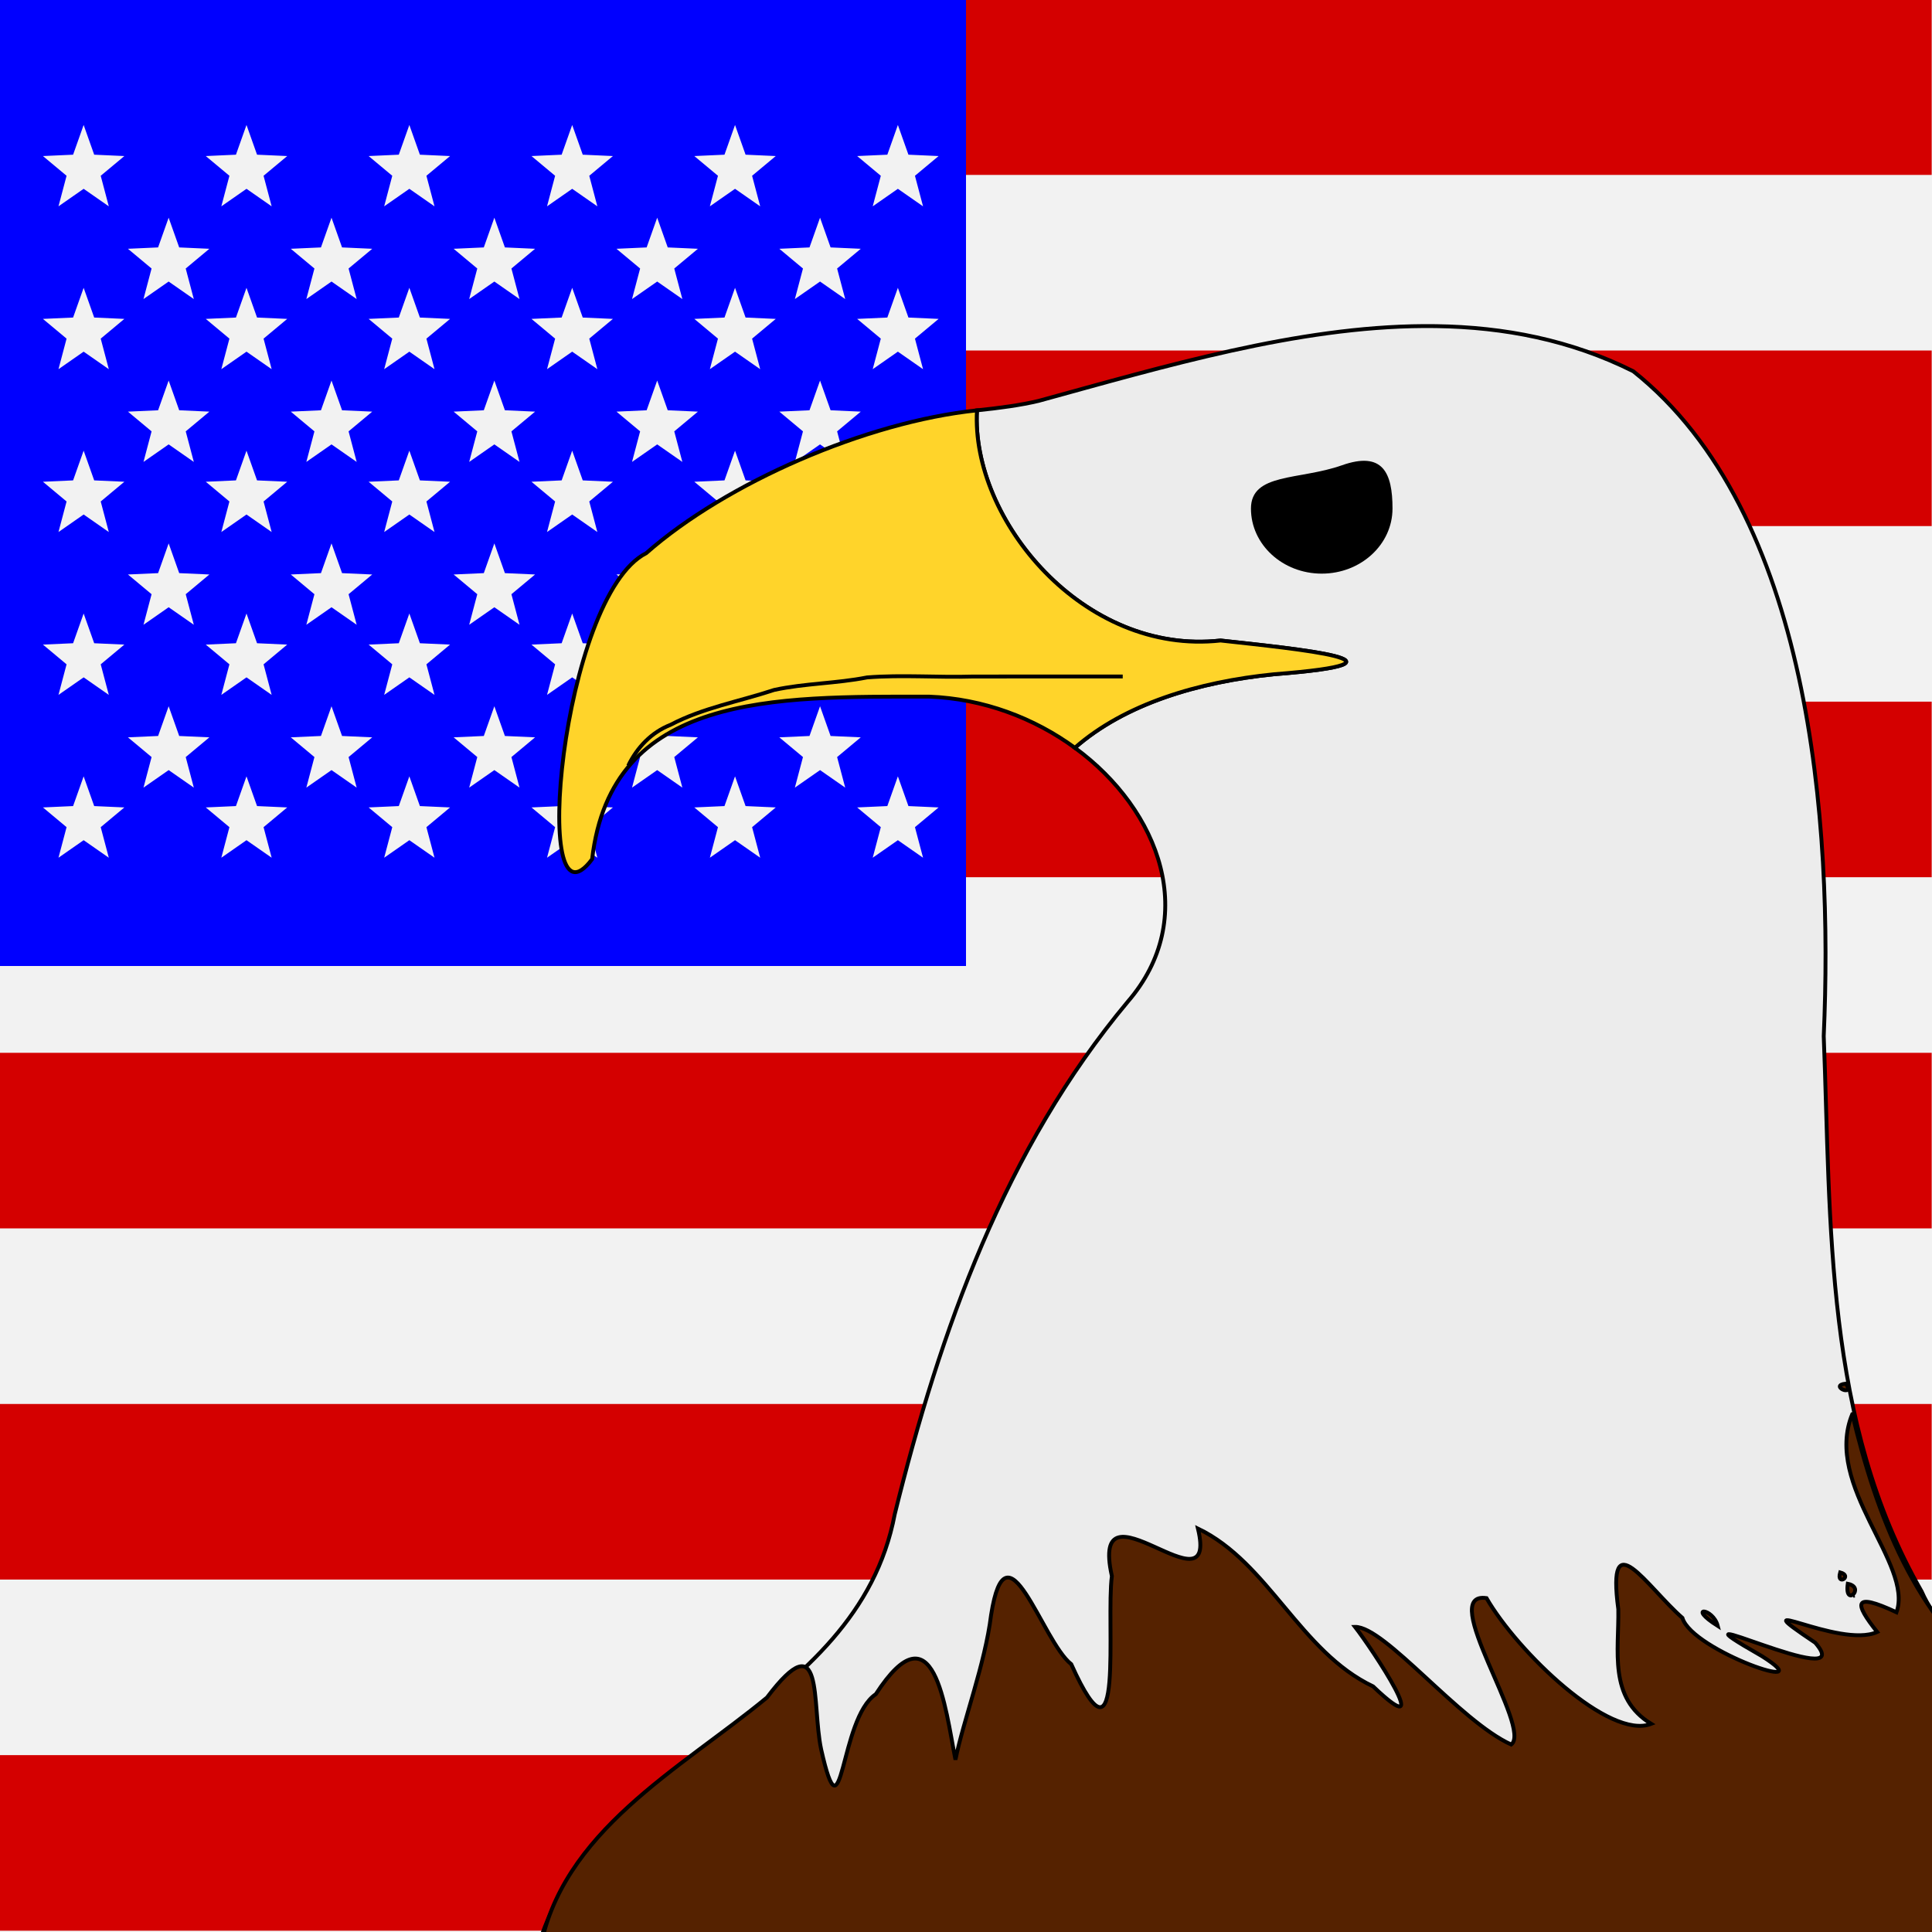 <?xml version="1.0" encoding="UTF-8" standalone="no"?>
<svg
   xmlns:dc="http://purl.org/dc/elements/1.1/"
   xmlns:cc="http://creativecommons.org/ns#"
   xmlns:rdf="http://www.w3.org/1999/02/22-rdf-syntax-ns#"
   xmlns:svg="http://www.w3.org/2000/svg"
   xmlns="http://www.w3.org/2000/svg"
   xmlns:xlink="http://www.w3.org/1999/xlink"
   id="svg8"
   version="1.1"
   viewBox="0 0 132.292 132.292"
   height="500"
   width="500">
  <defs
     id="defs2" />
  <g
     transform="translate(0,-164.708)"
     id="layer1">
    <rect
       y="164.708"
       x="0"
       height="132.292"
       width="132.292"
       id="rect12"
       style="fill:#f2f2f2;stroke-width:0.265" />
    <g
       style="fill:#d40000"
       transform="matrix(2.083,0,0,1.136,0,19.633)"
       id="g264">
      <rect
         style="fill:#d40000;stroke-width:0.265"
         id="rect244"
         width="63.5"
         height="10.583"
         x="0"
         y="127.667" />
      <use
         style="fill:#d40000"
         height="100%"
         width="100%"
         x="0"
         y="0"
         xlink:href="#rect244"
         transform="translate(0,21.167)"
         id="use248" />
      <use
         style="fill:#d40000"
         height="100%"
         width="100%"
         x="0"
         y="0"
         xlink:href="#rect244"
         transform="translate(0,42.333)"
         id="use250" />
      <use
         style="fill:#d40000"
         height="100%"
         width="100%"
         x="0"
         y="0"
         xlink:href="#rect244"
         transform="translate(0,63.5)"
         id="use252" />
      <use
         style="fill:#d40000"
         height="100%"
         width="100%"
         x="0"
         y="0"
         xlink:href="#rect244"
         transform="translate(0,84.667)"
         id="use254" />
      <use
         style="fill:#d40000"
         height="100%"
         width="100%"
         x="0"
         y="0"
         xlink:href="#rect244"
         transform="translate(0,105.833)"
         id="use256" />
    </g>
    <rect
       y="164.708"
       x="0"
       height="66.146"
       width="66.146"
       id="rect240"
       style="fill:#0000ff;stroke-width:0.265" />
    <path
       transform="matrix(0.554,0,0,0.582,-5.999,170.185)"
       d="m 21.167,5.292 1.304,3.497 3.729,0.16 -2.923,2.321 1,3.595 -3.11,-2.062 -3.11,2.062 1,-3.595 -2.923,-2.321 3.729,-0.16 z"
       id="path290"
       style="fill:#f2f2f2;stroke-width:0.265" />
    <use
       height="100%"
       width="100%"
       id="use354"
       transform="translate(0,11.151)"
       xlink:href="#path290"
       y="0"
       x="0" />
    <use
       height="100%"
       width="100%"
       id="use356"
       transform="translate(0,22.302)"
       xlink:href="#path290"
       y="0"
       x="0" />
    <use
       height="100%"
       width="100%"
       id="use358"
       transform="translate(0,33.453)"
       xlink:href="#path290"
       y="0"
       x="0" />
    <use
       height="100%"
       width="100%"
       id="use360"
       transform="translate(0,44.603)"
       xlink:href="#path290"
       y="0"
       x="0" />
    <use
       height="100%"
       width="100%"
       id="use362"
       transform="translate(11.151)"
       xlink:href="#path290"
       y="0"
       x="0" />
    <use
       height="100%"
       width="100%"
       id="use364"
       transform="translate(11.151,11.151)"
       xlink:href="#path290"
       y="0"
       x="0" />
    <use
       height="100%"
       width="100%"
       id="use366"
       transform="translate(11.151,22.302)"
       xlink:href="#path290"
       y="0"
       x="0" />
    <use
       height="100%"
       width="100%"
       id="use368"
       transform="translate(11.151,33.453)"
       xlink:href="#path290"
       y="0"
       x="0" />
    <use
       height="100%"
       width="100%"
       id="use370"
       transform="translate(11.151,44.603)"
       xlink:href="#path290"
       y="0"
       x="0" />
    <use
       height="100%"
       width="100%"
       id="use372"
       transform="translate(22.302)"
       xlink:href="#path290"
       y="0"
       x="0" />
    <use
       height="100%"
       width="100%"
       id="use374"
       transform="translate(22.302,11.151)"
       xlink:href="#path290"
       y="0"
       x="0" />
    <use
       height="100%"
       width="100%"
       id="use376"
       transform="translate(22.302,22.302)"
       xlink:href="#path290"
       y="0"
       x="0" />
    <use
       height="100%"
       width="100%"
       id="use378"
       transform="translate(22.302,33.453)"
       xlink:href="#path290"
       y="0"
       x="0" />
    <use
       height="100%"
       width="100%"
       id="use380"
       transform="translate(22.302,44.603)"
       xlink:href="#path290"
       y="0"
       x="0" />
    <use
       height="100%"
       width="100%"
       id="use382"
       transform="translate(33.453)"
       xlink:href="#path290"
       y="0"
       x="0" />
    <use
       height="100%"
       width="100%"
       id="use384"
       transform="translate(33.453,11.151)"
       xlink:href="#path290"
       y="0"
       x="0" />
    <use
       height="100%"
       width="100%"
       id="use386"
       transform="translate(33.453,22.302)"
       xlink:href="#path290"
       y="0"
       x="0" />
    <use
       height="100%"
       width="100%"
       id="use388"
       transform="translate(33.453,33.453)"
       xlink:href="#path290"
       y="0"
       x="0" />
    <use
       height="100%"
       width="100%"
       id="use390"
       transform="translate(33.453,44.603)"
       xlink:href="#path290"
       y="0"
       x="0" />
    <use
       height="100%"
       width="100%"
       id="use392"
       transform="translate(44.603)"
       xlink:href="#path290"
       y="0"
       x="0" />
    <use
       height="100%"
       width="100%"
       id="use394"
       transform="translate(44.603,11.151)"
       xlink:href="#path290"
       y="0"
       x="0" />
    <use
       height="100%"
       width="100%"
       id="use396"
       transform="translate(44.603,22.302)"
       xlink:href="#path290"
       y="0"
       x="0" />
    <use
       height="100%"
       width="100%"
       id="use398"
       transform="translate(44.603,33.453)"
       xlink:href="#path290"
       y="0"
       x="0" />
    <use
       height="100%"
       width="100%"
       id="use400"
       transform="translate(44.603,44.603)"
       xlink:href="#path290"
       y="0"
       x="0" />
    <use
       height="100%"
       width="100%"
       id="use402"
       transform="translate(55.754)"
       xlink:href="#path290"
       y="0"
       x="0" />
    <use
       height="100%"
       width="100%"
       id="use404"
       transform="translate(55.754,11.151)"
       xlink:href="#path290"
       y="0"
       x="0" />
    <use
       height="100%"
       width="100%"
       id="use406"
       transform="translate(55.754,22.302)"
       xlink:href="#path290"
       y="0"
       x="0" />
    <use
       height="100%"
       width="100%"
       id="use408"
       transform="translate(55.754,33.453)"
       xlink:href="#path290"
       y="0"
       x="0" />
    <use
       height="100%"
       width="100%"
       id="use410"
       transform="translate(55.754,44.603)"
       xlink:href="#path290"
       y="0"
       x="0" />
    <path
       style="fill:#f2f2f2;stroke-width:0.265"
       id="path421"
       d="m 21.167,5.292 1.304,3.497 3.729,0.16 -2.923,2.321 1,3.595 -3.11,-2.062 -3.11,2.062 1,-3.595 -2.923,-2.321 3.729,-0.16 z"
       transform="matrix(0.554,0,0,0.582,-0.179,176.535)" />
    <use
       x="0"
       y="0"
       xlink:href="#path290"
       transform="translate(5.821,17.501)"
       id="use423"
       width="100%"
       height="100%" />
    <use
       x="0"
       y="0"
       xlink:href="#path290"
       transform="translate(5.821,28.652)"
       id="use425"
       width="100%"
       height="100%" />
    <use
       x="0"
       y="0"
       xlink:href="#path290"
       transform="translate(5.821,39.803)"
       id="use427"
       width="100%"
       height="100%" />
    <use
       x="0"
       y="0"
       xlink:href="#path290"
       transform="translate(16.972,6.35)"
       id="use431"
       width="100%"
       height="100%" />
    <use
       x="0"
       y="0"
       xlink:href="#path290"
       transform="translate(16.972,17.501)"
       id="use433"
       width="100%"
       height="100%" />
    <use
       x="0"
       y="0"
       xlink:href="#path290"
       transform="translate(16.972,28.652)"
       id="use435"
       width="100%"
       height="100%" />
    <use
       x="0"
       y="0"
       xlink:href="#path290"
       transform="translate(16.972,39.803)"
       id="use437"
       width="100%"
       height="100%" />
    <use
       x="0"
       y="0"
       xlink:href="#path290"
       transform="translate(28.123,6.35)"
       id="use441"
       width="100%"
       height="100%" />
    <use
       x="0"
       y="0"
       xlink:href="#path290"
       transform="translate(28.123,17.501)"
       id="use443"
       width="100%"
       height="100%" />
    <use
       x="0"
       y="0"
       xlink:href="#path290"
       transform="translate(28.123,28.652)"
       id="use445"
       width="100%"
       height="100%" />
    <use
       x="0"
       y="0"
       xlink:href="#path290"
       transform="translate(28.123,39.803)"
       id="use447"
       width="100%"
       height="100%" />
    <use
       x="0"
       y="0"
       xlink:href="#path290"
       transform="translate(39.273,6.35)"
       id="use451"
       width="100%"
       height="100%" />
    <use
       x="0"
       y="0"
       xlink:href="#path290"
       transform="translate(39.273,17.501)"
       id="use453"
       width="100%"
       height="100%" />
    <use
       x="0"
       y="0"
       xlink:href="#path290"
       transform="translate(39.273,28.652)"
       id="use455"
       width="100%"
       height="100%" />
    <use
       x="0"
       y="0"
       xlink:href="#path290"
       transform="translate(39.273,39.803)"
       id="use457"
       width="100%"
       height="100%" />
    <use
       x="0"
       y="0"
       xlink:href="#path290"
       transform="translate(50.424,6.35)"
       id="use461"
       width="100%"
       height="100%" />
    <use
       x="0"
       y="0"
       xlink:href="#path290"
       transform="translate(50.424,17.501)"
       id="use463"
       width="100%"
       height="100%" />
    <use
       x="0"
       y="0"
       xlink:href="#path290"
       transform="translate(50.424,28.652)"
       id="use465"
       width="100%"
       height="100%" />
    <use
       x="0"
       y="0"
       xlink:href="#path290"
       transform="translate(50.424,39.803)"
       id="use467"
       width="100%"
       height="100%" />
  </g>
  <g
     style="display:inline"
     id="layer2">
    <path
       transform="scale(0.265)"
       id="path26"
       d="m 367.912,84.256 c -32.673,0.176 -66.851,10.368 -99.539,19.33 -4.547,1.088 -9.984,1.831 -15.932,2.445 -1.613,28.278 27.575,63.404 62.945,59.473 19.821,2.179 53.957,5.571 13.775,8.721 -19.489,1.957 -38.502,7.65 -51.426,18.998 22.154,16.207 32.257,44.121 13.652,65.635 -31.751,38.023 -48.453,84.908 -60.188,132.383 C 221.363,443.162 156.731,452.389 140,500 c -4.326,24.226 27.87,27.278 43.168,35.645 73.099,0.067 146.199,-0.087 219.299,0.014 47.854,3.647 99.849,-2.096 136.021,-37.129 36.572,-38.333 -29.313,-58.292 -41.941,-87.295 -25.184,-43.816 -23.408,-94.777 -25.309,-143.512 C 473.674,212.619 467.927,132.43 422.029,95.932 405.826,87.825 388.681,84.53 371.068,84.27 c -1.051,-0.016 -2.102,-0.019 -3.156,-0.014 z"
       style="fill:#ececec;stroke:#000000;stroke-width:1px;stroke-linecap:butt;stroke-linejoin:miter;stroke-opacity:1" />
    <path
       id="path31"
       d="m 126.401,259.45 c -1.207,0.124 0.633,0.963 0,0 z m 0.431,2.091 c -2.01,4.887 4.211,10.256 3.029,13.566 -3.035,-1.422 -2.88,-0.605 -1.322,1.35 -2.606,1.185 -9.669,-2.895 -4.243,0.734 3.19,3.675 -11.426,-3.525 -3.66,0.914 4.368,2.757 -4.768,-0.349 -5.435,-2.614 -2.415,-2.11 -5.207,-6.68 -4.389,-0.595 0.053,2.844 -0.696,6.061 2.251,7.851 -2.863,1.124 -9.142,-4.92 -11.276,-8.61 -3.431,-0.502 3.17,8.927 1.691,10.026 -3.531,-1.597 -8.661,-8.091 -10.692,-8.055 1.186,1.527 5.684,8.32 1.236,4.075 -5.015,-2.384 -7.144,-8.476 -11.993,-10.808 1.466,6.076 -7.479,-3.848 -5.894,3.254 -0.421,3.117 0.894,14.199 -2.781,6.034 -2.018,-1.583 -4.433,-10.134 -5.492,-3.356 -0.411,3.331 -1.905,7.231 -2.438,9.894 -0.705,-3.564 -1.442,-10.673 -5.454,-4.485 -2.522,1.676 -2.238,10.476 -3.743,3.775 -0.672,-3.151 0.25,-8.788 -3.71,-3.547 -5.919,4.891 -14.156,9.179 -15.569,17.436 1.48,5.837 8.901,7.218 14.053,8.08 22.098,-0.07 44.215,-0.052 66.309,0.089 10.196,-0.67 21.348,-4.104 27.408,-12.873 2.503,-6.019 -3.702,-10.5 -7.748,-13.786 -5.862,-4.403 -8.489,-11.467 -10.135,-18.35 z m -9.21,14.502 c -0.328,-1.264 -2.169,-1.371 0,0 z m 8.383,-3.667 c -0.283,0.974 0.902,0.247 0,0 z m 0.52,0.78 c -0.236,1.66 1.244,0.25 0,0 z m 0.479,0.807 -0.115,0.017 z"
       style="fill:#552200;stroke:#000000;stroke-width:0.265px;stroke-linecap:butt;stroke-linejoin:miter;stroke-opacity:1"
       transform="translate(0,-164.708)" />
    <path
       transform="scale(0.265)"
       id="path47"
       d="m 252.441,106.031 c -28.576,2.953 -64.809,18.707 -85.461,36.9 C 145,154.021 136.815,243.65 153,222 c 5,-43 47,-42 87,-42 14.102,0.514 27.264,5.562 37.736,13.223 12.924,-11.348 31.937,-17.041 51.426,-18.998 40.182,-3.15 6.046,-6.542 -13.775,-8.721 -35.37,3.932 -64.558,-31.195 -62.945,-59.473 z"
       style="fill:#ffd42a;stroke:#000000;stroke-width:1px;stroke-linecap:butt;stroke-linejoin:miter;stroke-opacity:1" />
    <path
       id="path69"
       d="m 95.35,199.534 c -2e-6,2.46 -2.17,4.453 -4.846,4.453 -2.677,0 -4.846,-1.994 -4.846,-4.453 -4e-6,-2.46 3.308,-1.935 6.228,-2.966 2.797,-0.987 3.465,0.506 3.465,2.966 z"
       style="fill:#000000;stroke-width:0.265"
       transform="translate(0,-164.708)" />
    <path
       id="path210"
       d="m 43.018,217.137 c 0.608,-1.254 1.591,-2.287 2.899,-2.799 2.224,-1.168 4.728,-1.602 7.092,-2.387 2.096,-0.454 4.26,-0.441 6.363,-0.857 2.408,-0.19 4.825,0.013 7.238,-0.061 3.422,-4e-5 6.845,-0.009 10.267,-0.003"
       style="fill:none;stroke:#000000;stroke-width:0.265px;stroke-linecap:butt;stroke-linejoin:miter;stroke-opacity:1"
       transform="translate(0,-164.708)" />
  </g>
</svg>
